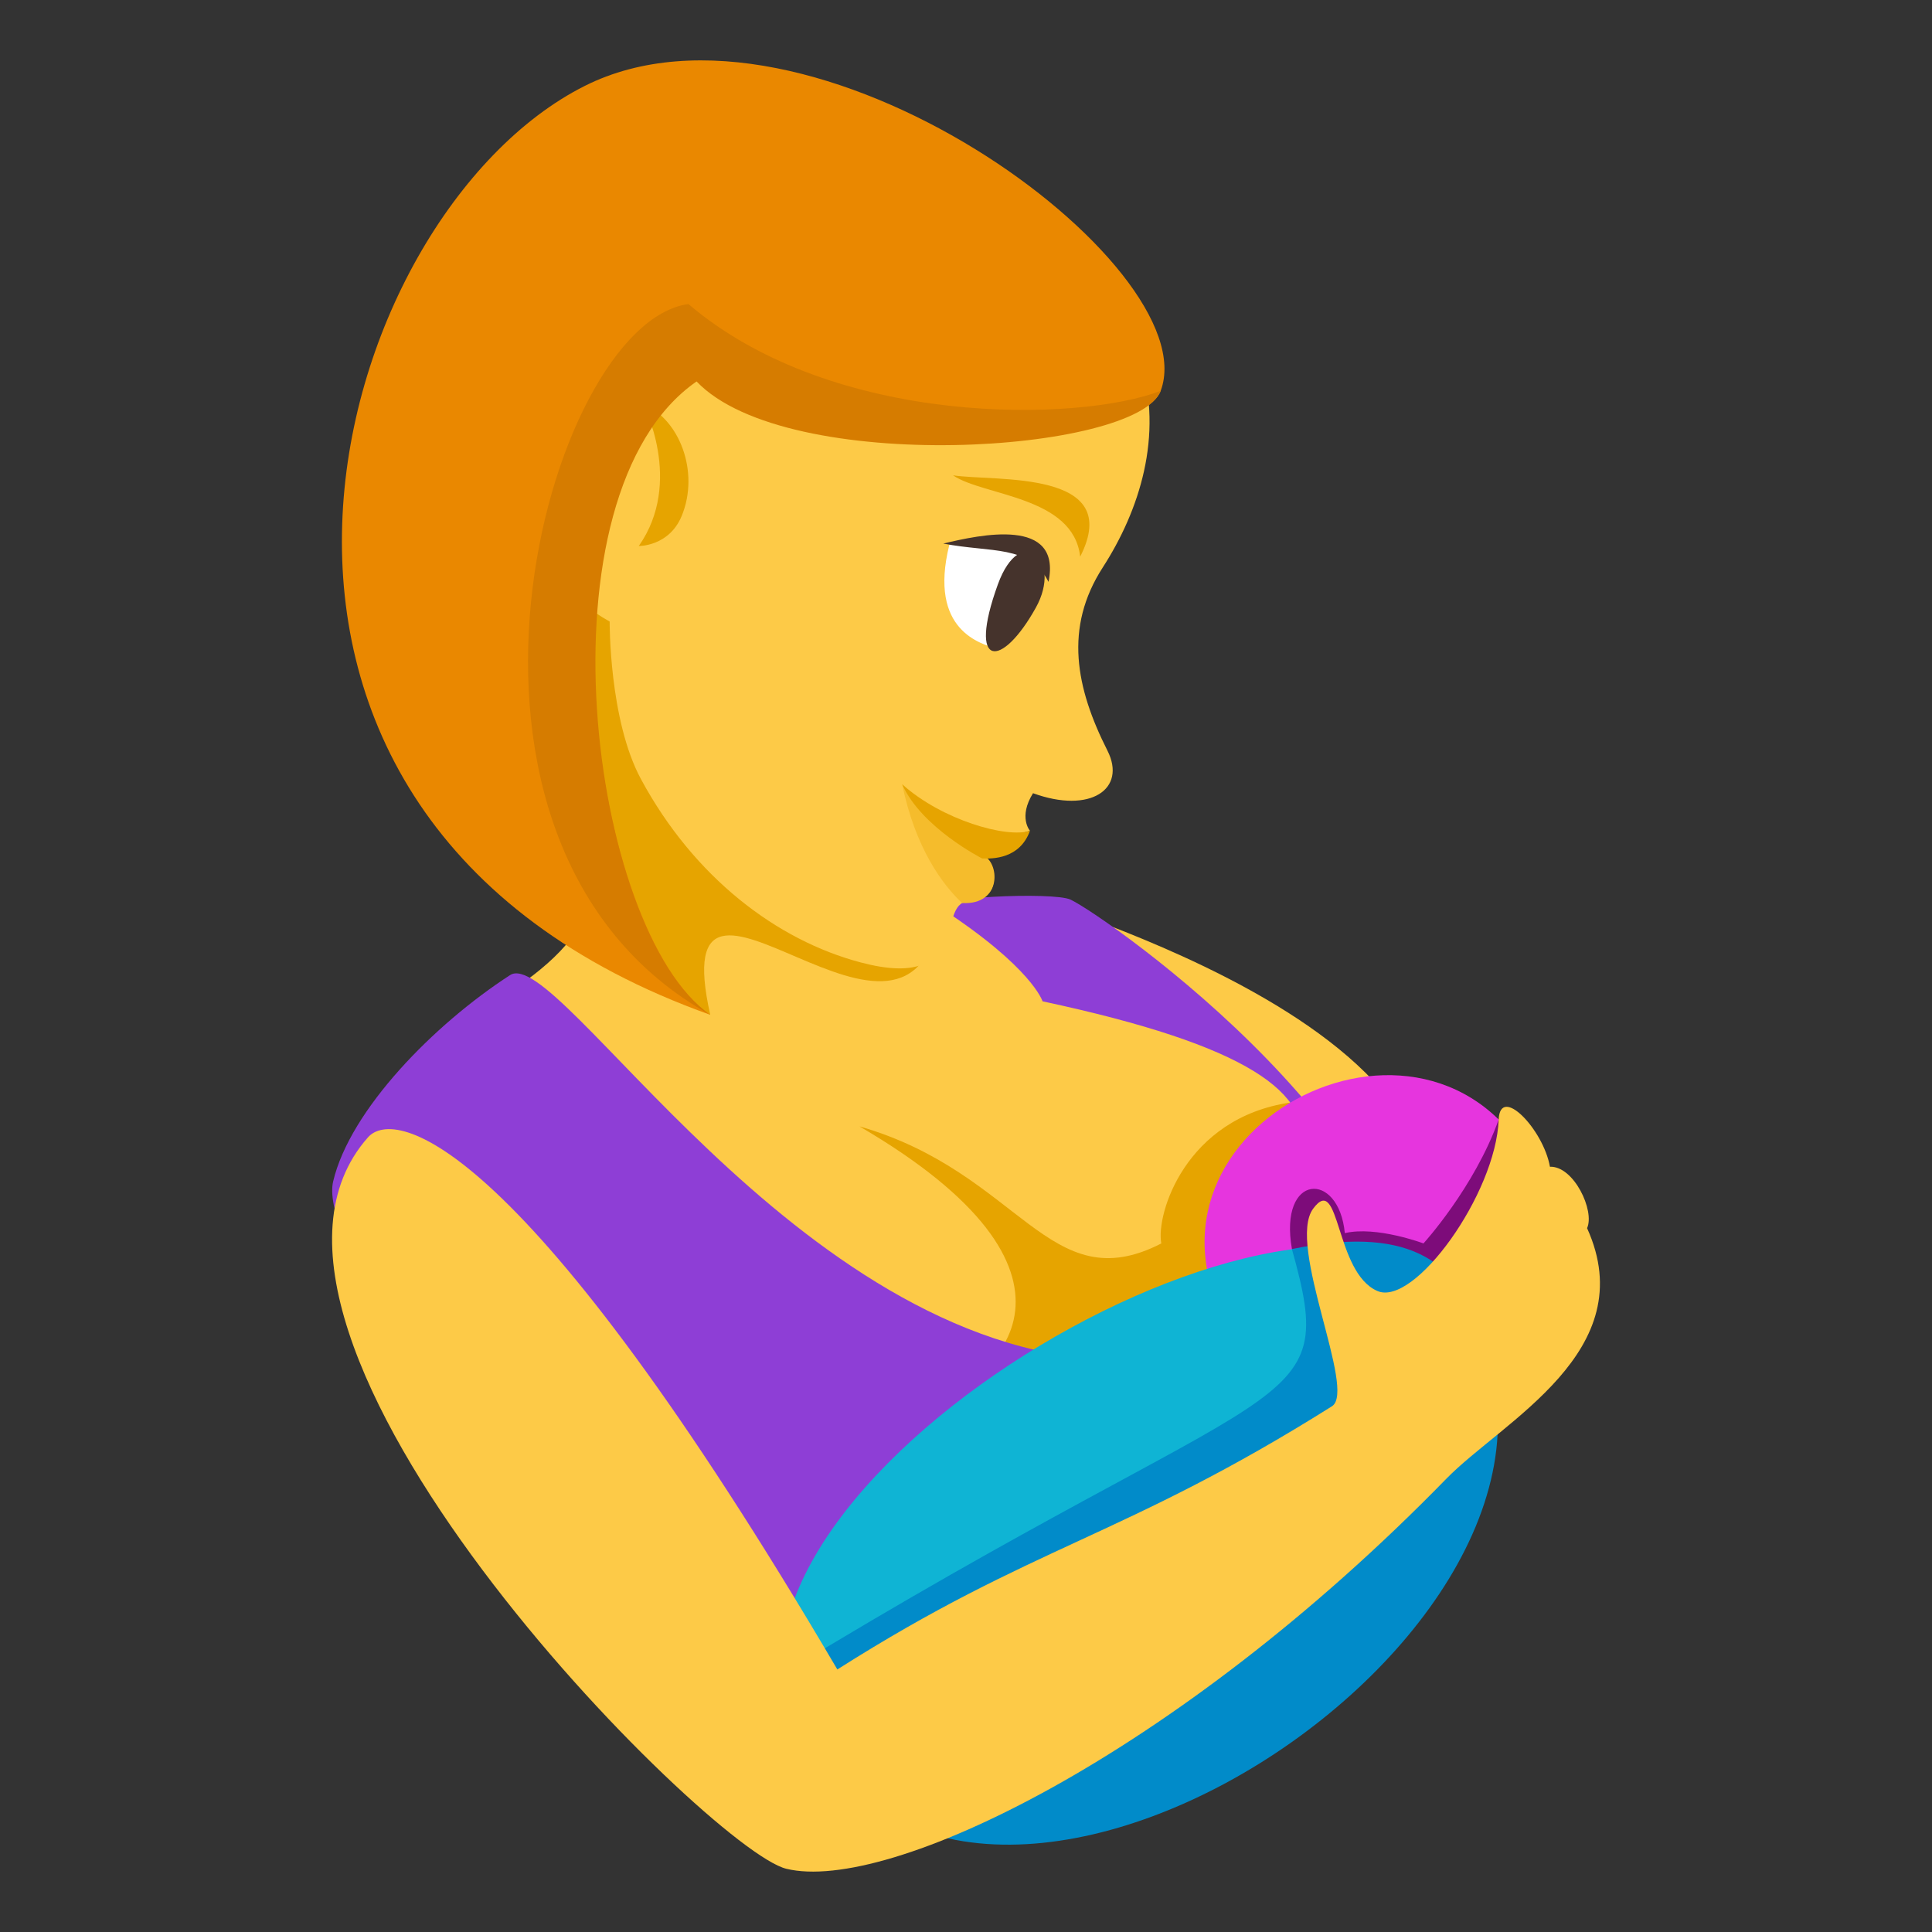 <?xml version="1.0" encoding="utf-8"?>
<!-- Generator: Adobe Illustrator 15.0.0, SVG Export Plug-In . SVG Version: 6.00 Build 0)  -->
<!DOCTYPE svg PUBLIC "-//W3C//DTD SVG 1.1//EN" "http://www.w3.org/Graphics/SVG/1.1/DTD/svg11.dtd">
<svg version="1.1" id="Layer_1" xmlns="http://www.w3.org/2000/svg" xmlns:xlink="http://www.w3.org/1999/xlink" x="0px" y="0px"
	 width="64px" height="64px" viewBox="0 0 64 64" enable-background="new 0 0 64 64" xml:space="preserve">
<rect x="0" y="0" width="64" height="64" fill="#333333" stroke="none"/>
<path fill="#FDCA47" d="M19.448,25.388c0.521,3.51,0.814,5.146-2.338,7.32c-2.471,1.705,11.64,15.154,25.002,13.74
	c14.175-9.491-5.264-15.645-6.461-16.215c-1.982-0.945-5.277,0.148-8.548,0.348c-1.368,0.084-1.299-3.386-0.869-4.242L19.448,25.388
	z"/>
<path fill="#E6A400" d="M28.472,37.313c8.205,4.789,4.923,8.411,1.869,9.285c1.904,1.725,15.486-0.78,12.408-10.076
	c-3.488,0.51-4.465,3.712-4.279,4.669C34.741,43.108,33.806,38.844,28.472,37.313z"/>
<path fill="#8E3ED6" d="M16.896,32.302c-2.521,1.633-5.297,4.461-5.859,6.83c-0.803,3.383,13.558,20.313,16.369,19.219
	c10.472-4.079,18.587-8.584,19.337-13.169c1.139-6.963-10.08-14.81-11.277-15.38c-0.572-0.272-4.832-0.071-4.312,0.27
	c3.039,1.978,3.382,3.098,3.382,3.098c13.682,2.925,8.441,6.333,2.17,11.882C26.312,44.614,18.502,31.261,16.896,32.302z"/>
<path fill="#E635DE" d="M51.465,40.503c-2.185-8.795-13.399-4.277-11.302,2.254C46.286,49.521,51.465,40.503,51.465,40.503z"/>
<path fill="#7D0C7A" d="M49.646,37.086c-0.805,2.256-2.492,4.104-2.492,4.104s-1.557-0.586-2.605-0.341
	c-0.197-2.08-2.197-1.99-1.752,0.527C47.499,49.009,52.307,38.251,49.646,37.086z"/>
<path fill="#0FB4D4" d="M49.13,44.498c-2.184-8.797-23.665,2.308-23.249,10.977C32.001,62.236,49.13,44.498,49.13,44.498z"/>
<path fill="#018BC9" d="M49.13,44.498c-0.742-2.992-2.746-3.855-6.334-3.121c1.586,5.677-0.068,3.829-16.915,14.098
	C30.183,69.136,53.254,54.96,49.13,44.498z"/>
<path fill="#FDCA47" d="M52.574,40.684c0.262-0.573-0.438-2.063-1.23-2.034c-0.221-1.245-1.651-2.728-1.698-1.563
	c-0.094,2.467-2.797,6.21-4.018,5.679c-1.418-0.613-1.232-3.947-2.129-2.726c-0.889,1.21,1.451,6.022,0.623,6.545
	c-6.92,4.351-9.852,4.569-16.384,8.718C17.353,37.638,13.082,36.669,12.191,37.675C6.403,44.2,23.456,61.273,26.046,61.905
	c3.355,0.82,12.884-3.707,21.861-12.915C49.774,47.075,54.422,44.765,52.574,40.684z"/>
<path fill="#E6A400" d="M31.154,30.071c-0.826,6.8-9.229-3.582-7.626,3.546c-10.314-6.555-8.07-16.12-5.769-16.826
	C23.43,20.333,31.154,30.071,31.154,30.071z"/>
<path fill="#FDCA47" d="M29.556,5.143c10.197,3.712,9.401,9.894,6.974,13.655c-1.289,1.997-0.893,3.994,0.155,6.066
	c0.646,1.277-0.57,2.103-2.465,1.412c-0.496,0.797-0.101,1.245-0.101,1.245s-1.761,0.474-1.585,0.916
	c0.438,0.158,0.734,1.36-0.469,1.425c-1.047,0.056,0.113,2.99-3.549,2.021c-2.787-0.735-5.528-2.822-7.283-6.073
	c-1.062-1.965-1.037-5.22-1.037-5.22C15.143,17.733,11.26,7.613,29.556,5.143z"/>
<path fill="#E6A400" d="M22.583,17.089c0.601-1.457-0.078-3.212-1.278-3.705c0,0,1.35,2.574-0.144,4.703
	C21.162,18.087,22.165,18.105,22.583,17.089z"/>
<path fill-rule="evenodd" clip-rule="evenodd" fill="#E6A400" d="M35.782,18.441c1.478-2.903-2.811-2.482-4.212-2.695
	C32.576,16.434,35.559,16.432,35.782,18.441z"/>
<path fill="#F5BC2C" d="M29.886,25.981c0.438,2.131,1.35,3.337,1.986,3.934c1.351,0.072,1.241-1.381,0.676-1.586
	C32.113,28.17,31.478,27.432,29.886,25.981z"/>
<path fill="#E6A400" d="M29.886,25.981c0.635,1.437,2.648,2.456,2.648,2.456c0.347,0.014,1.246,0.019,1.585-0.916
	C33.343,27.775,31.208,27.165,29.886,25.981z"/>
<path fill="#FFFFFF" d="M31.449,18.043c-0.719,2.886,1.109,3.284,1.525,3.437C33.616,21.347,36.907,17.332,31.449,18.043z"/>
<path fill="#45332C" d="M34.31,20.136c-1.125,2.021-2.277,2.042-1.254-0.778C33.806,17.288,35.218,18.512,34.31,20.136z"/>
<path fill-rule="evenodd" clip-rule="evenodd" fill="#45332C" d="M34.733,19.275c0.445-2.166-2.281-1.557-3.485-1.269
	C32.832,18.317,34.108,18.033,34.733,19.275z"/>
<path fill="#EA8800" d="M38.45,12.946c-0.768,2.064-12.486,2.433-15.48-0.71c-5.393,3.744-3.451,18.613,0.558,21.381
	C5.064,27.028,10.865,7.121,19.369,2.847C26.837-0.906,39.993,8.788,38.45,12.946z"/>
<path fill="#D67C00" d="M38.45,12.946c-0.768,2.064-12.38,2.833-15.375-0.31c-5.393,3.744-3.557,18.213,0.452,20.98
	c-10.171-5.668-5.421-22.918-0.721-23.543C27.64,14.191,35.794,13.98,38.45,12.946z"/>
</svg>
